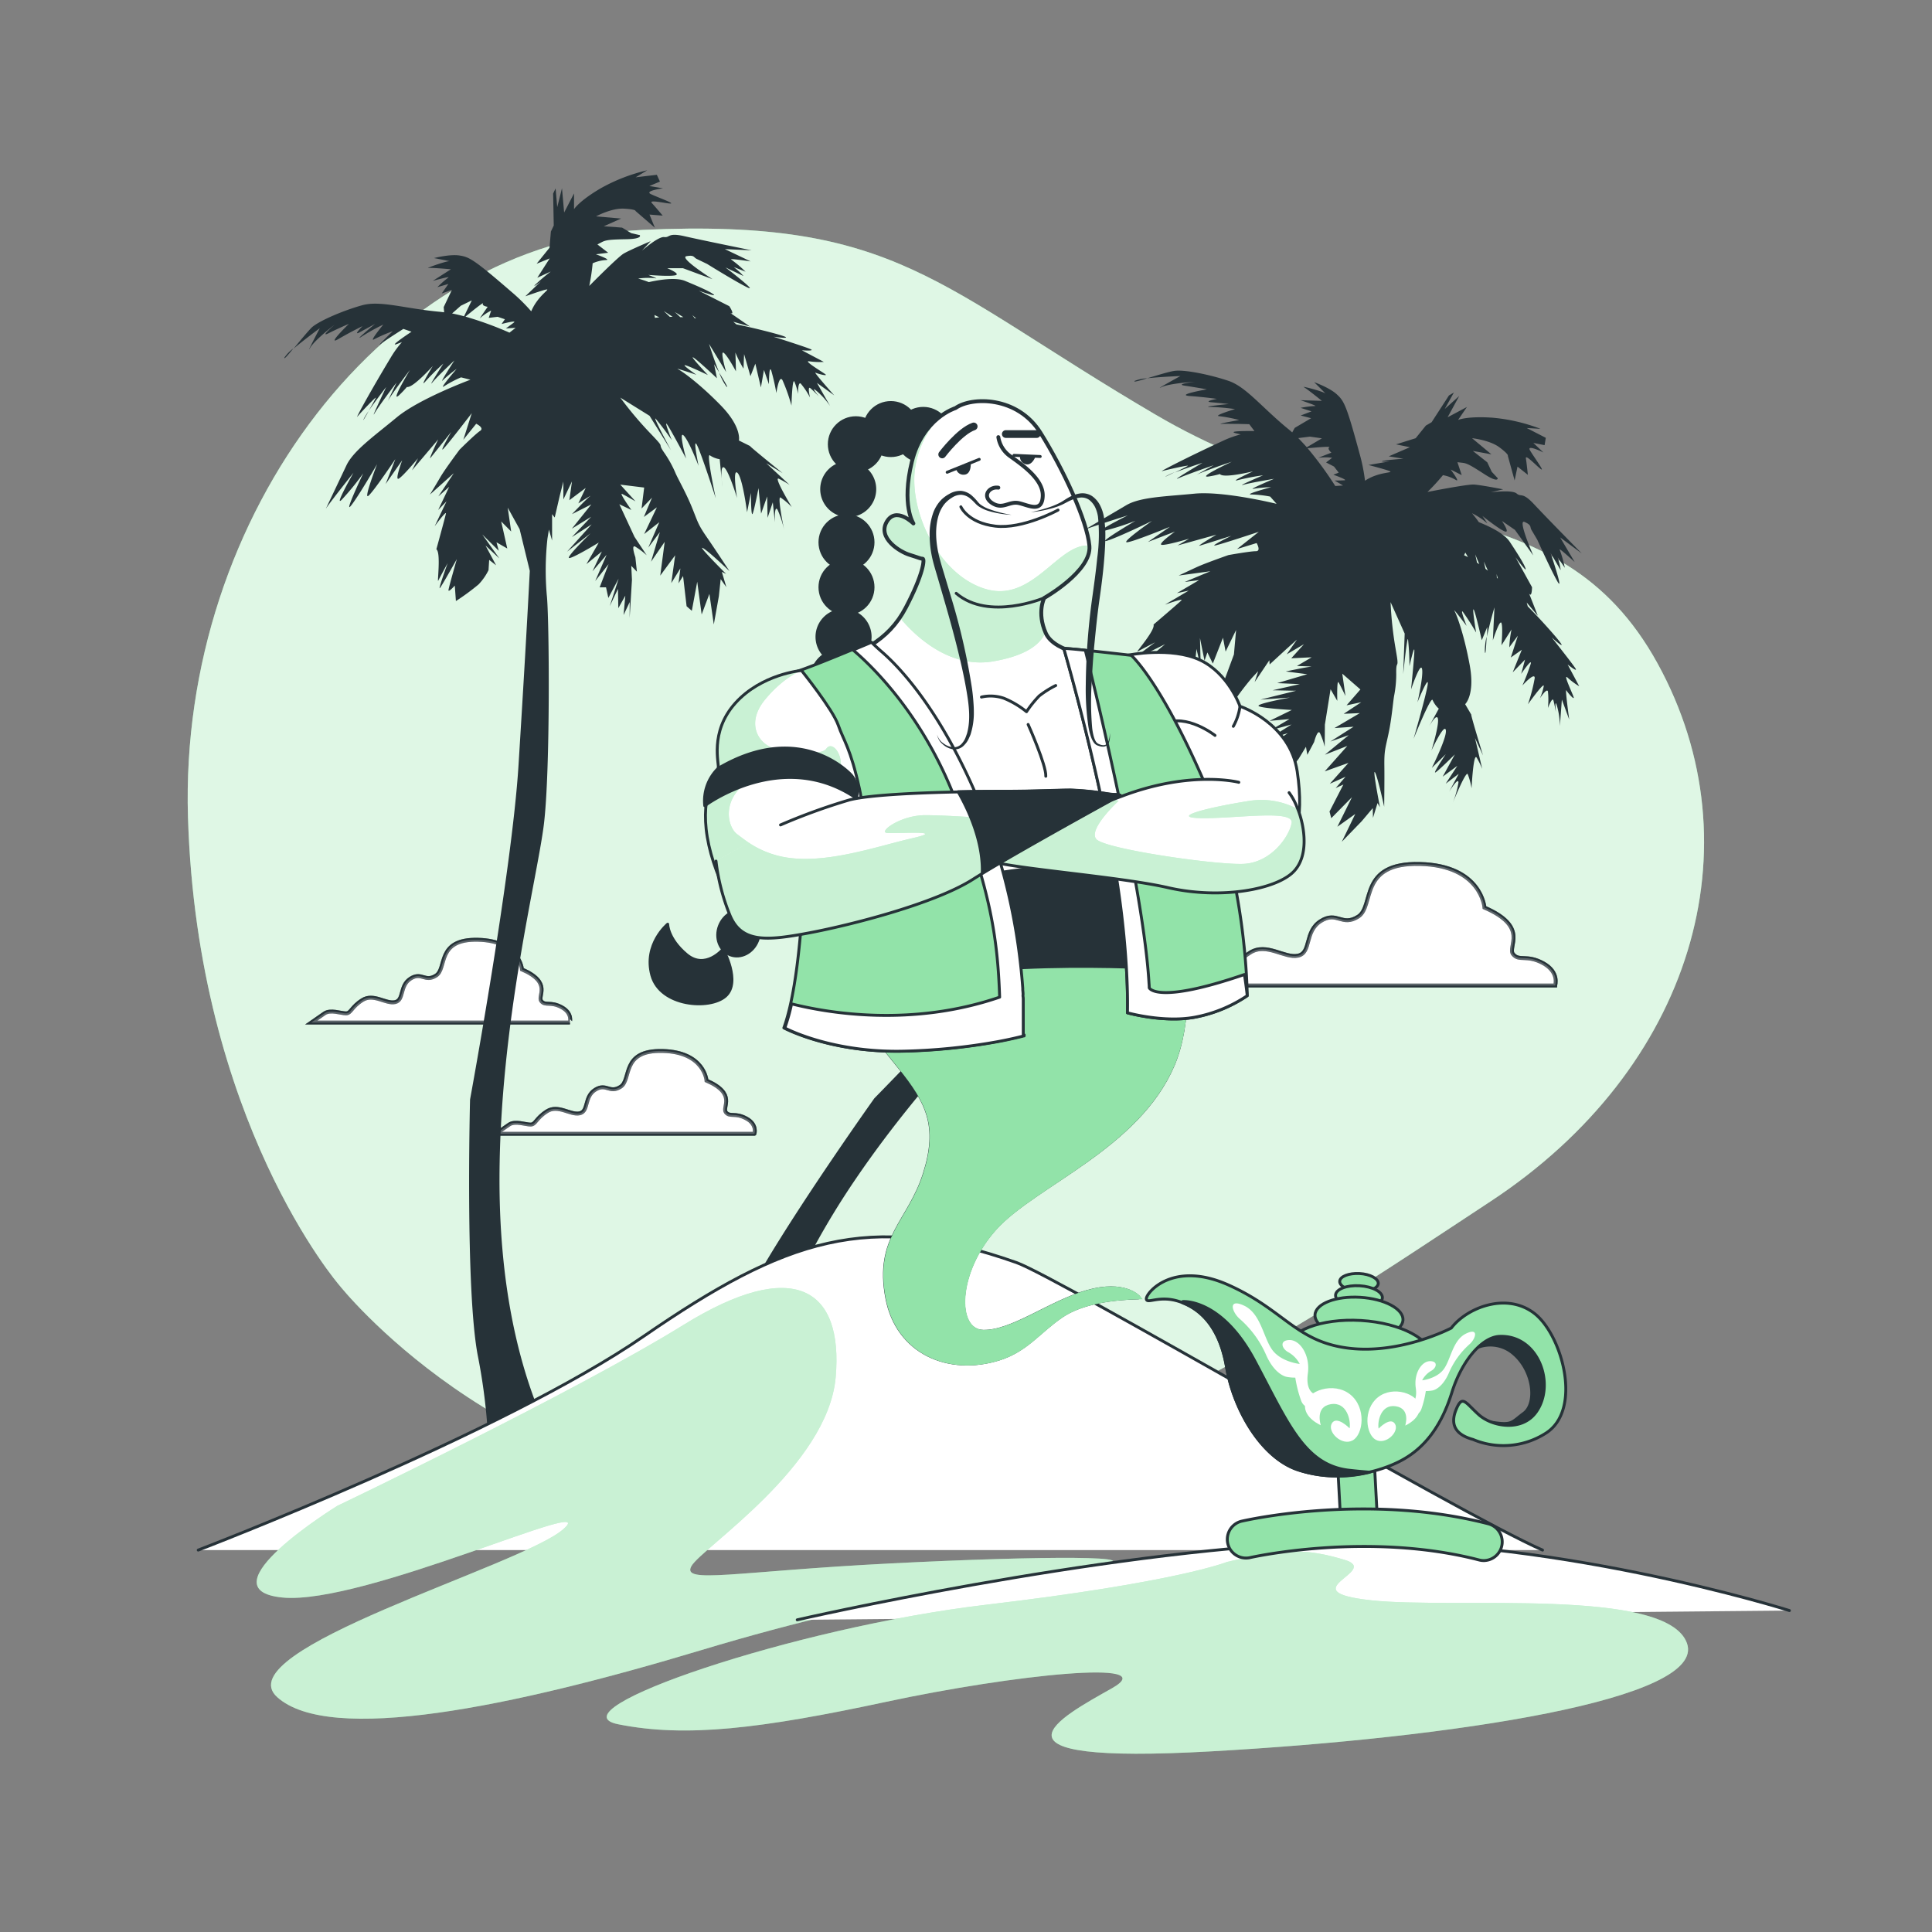<svg xmlns="http://www.w3.org/2000/svg" xmlns:xlink="http://www.w3.org/1999/xlink" viewBox="0 0 500 500"><rect x="0" y="0" width="500" height="500" fill="#808080" stroke="none"/><defs><clippath id="clip-path"><path d="M247.28,105.61s-8.51,2.57-11.28,13.86.39,16,.39,16-4.55-4.55-6.93-.39,3.37,7.72,5.94,8.51,2.77,1,3.37,1,.2,4-4.36,12.68-11.88,12.08-23,15.44-14.06,14.66-14.06,23-.4,22.78,7.72,39.61,20.4,31.68,27.73,40.79,10.49,15.25,6.53,27.73-12.67,16.43-9.7,32.08c2.68,14.11,15.87,19.75,28.91,15.66,7.08-2.23,10.37-7.12,16.07-11,5.31-3.66,13.65-4.68,20-4.82,0,0-3.56-4.16-13.27-1.39s-19.4,10.5-26.93,10.3-7.13-15.64,3.17-26.93,36.83-20.79,45.94-42.18-2.37-62-8.71-77.43S284.51,170,284.51,170s-11.48-.79-13.86-6.14-.4-9.11-.4-9.11,12.28-6.93,11.69-13.47-6.73-19.8-12.68-29.3S251.44,102.64,247.28,105.61Z" style="fill:#fff;stroke:#263238;stroke-linecap:round;stroke-linejoin:round"></path></clippath><clippath id="clip-path-2"><path d="M320.6,202.46s-12.18-3.18-29.94,3.47c-7.75,2.9-21.43,7.88-27,10.08s-9.61,3.94-8.66,6.15,33.56,4.41,47.27,7.56,28.2.47,32.62-4.25,2.2-13.4.78-16.55a15.63,15.63,0,0,0-2.05-3.78" style="fill:#fff;stroke:#263238;stroke-linecap:round;stroke-linejoin:round;stroke-width:0.75px"></path></clippath><clippath id="clip-path-3"><path d="M207.43,173.52s-10.37.9-17.14,8.46-4.1,15.76-4.41,16.86-4.73,6.46-2.84,17.8,9.45,24.43,13.71,24.58,14.81-7.4,19.69-12.29,8.36-14,6-24.73-4.09-12.45-5.51-16.55S207.43,173.52,207.43,173.52Z" style="fill:#fff;stroke:#263238;stroke-linecap:round;stroke-linejoin:round;stroke-width:0.75px"></path></clippath><clippath id="clip-path-4"><path d="M202,213.49a157.54,157.54,0,0,1,17.8-6.46c7.25-1.89,30.57-2.2,39.55-2.2s14.34-.32,17.81-.32a80.52,80.52,0,0,1,9.77,1,17,17,0,0,0,2.05.15l.94.16s-28.2,15.44-38.13,21.75-31.51,11.81-42.39,13.86-17.51,2.67-20.5-4.58a53.34,53.34,0,0,1-3.6-14" style="fill:#fff;stroke:#263238;stroke-linecap:round;stroke-linejoin:round;stroke-width:0.75px"></path></clippath></defs><g id="background-simple"><path d="M87.82,332.62s41.35,52.36,112,54.49,133.85-41.91,186-76.24S455,219.11,429,171.74s-73.27-31.16-130-64.46S232.22,56.49,166.46,59.49s-120.21,73.25-117.81,152S87.82,332.62,87.82,332.62Z" style="fill:#92E3A9"></path><path d="M87.82,332.62s41.35,52.36,112,54.49,133.85-41.91,186-76.24S455,219.11,429,171.74s-73.27-31.16-130-64.46S232.22,56.49,166.46,59.49s-120.21,73.25-117.81,152S87.82,332.62,87.82,332.62Z" style="fill:#fff;opacity:0.7"></path></g><g id="Clouds"><path d="M399.36,249.27c-4.28-2.33-6.23-.39-7.78-2.33s4.28-7-7.4-12.06c0,0-.77-10.9-16.72-11.29s-11.67,10.9-15.95,13.62-5.45-1.56-9.73,1.17-2.33,8.17-5.84,8.94-8.17-3.5-12.44-.77-4.28,5-6.23,5-5.83-1.55-8.17,0-5.06,3.5-5.06,3.5h98.43S403.64,251.6,399.36,249.27Z" style="fill:#fff;stroke:#263238;stroke-miterlimit:10"></path><path d="M399.36,249.27c-4.28-2.33-6.23-.39-7.78-2.33s4.28-7-7.4-12.06c0,0-.77-10.9-16.72-11.29s-11.67,10.9-15.95,13.62-5.45-1.56-9.73,1.17-2.33,8.17-5.84,8.94-8.17-3.5-12.44-.77-4.28,5-6.23,5-5.83-1.55-8.17,0-5.06,3.5-5.06,3.5h98.43S403.64,251.6,399.36,249.27Z" style="fill:#fff;stroke:#263238;stroke-miterlimit:10;opacity:0.5"></path><path d="M145.37,260.67c-2.91-1.59-4.23-.26-5.29-1.59s2.91-4.76-5-8.2c0,0-.53-7.41-11.38-7.67s-7.94,7.41-10.85,9.26-3.7-1.06-6.61.79-1.59,5.56-4,6.09-5.56-2.38-8.47-.53-2.91,3.44-4.23,3.44-4-1.06-5.56,0-3.44,2.38-3.44,2.38h66.94S148.28,262.26,145.37,260.67Z" style="fill:#fff;stroke:#263238;stroke-miterlimit:10"></path><path d="M145.37,260.67c-2.91-1.59-4.23-.26-5.29-1.59s2.91-4.76-5-8.2c0,0-.53-7.41-11.38-7.67s-7.94,7.41-10.85,9.26-3.7-1.06-6.61.79-1.59,5.56-4,6.09-5.56-2.38-8.47-.53-2.91,3.44-4.23,3.44-4-1.06-5.56,0-3.44,2.38-3.44,2.38h66.94S148.28,262.26,145.37,260.67Z" style="fill:#fff;stroke:#263238;stroke-miterlimit:10;opacity:0.5"></path><path d="M193.14,289.45c-2.91-1.59-4.23-.27-5.29-1.59s2.91-4.76-5-8.2c0,0-.53-7.41-11.38-7.67s-7.94,7.4-10.85,9.26-3.7-1.06-6.61.79-1.59,5.56-4,6.09-5.56-2.39-8.47-.53-2.91,3.44-4.23,3.44-4-1.06-5.56,0-3.44,2.38-3.44,2.38h66.94S196.05,291,193.14,289.45Z" style="fill:#fff;stroke:#263238;stroke-miterlimit:10"></path><path d="M193.14,289.45c-2.91-1.59-4.23-.27-5.29-1.59s2.91-4.76-5-8.2c0,0-.53-7.41-11.38-7.67s-7.94,7.4-10.85,9.26-3.7-1.06-6.61.79-1.59,5.56-4,6.09-5.56-2.39-8.47-.53-2.91,3.44-4.23,3.44-4-1.06-5.56,0-3.44,2.38-3.44,2.38h66.94S196.05,291,193.14,289.45Z" style="fill:#fff;stroke:#263238;stroke-miterlimit:10;opacity:0.5"></path></g><g id="Palms"><path d="M384.28,168.58c.17,1.53.35-1.45.46-3.82A14.73,14.73,0,0,0,384.28,168.58Z" style="fill:#263238"></path><path d="M369.91,187.83c-.54.92-1,1.77-1,1.77Z" style="fill:#263238"></path><path d="M405.7,175.38a17.9,17.9,0,0,0,3,2.22l-3-5.63s2.68,2.13,2.06,1.07-6.18-8.07-6.18-8.07,6.7,6.05-1.54-3.1c-1.66-1.83-3.2-3.47-4.66-4.94l-.27-1,2.88,3.44-2.27-5.8c.75,1.27.77-1.6.77-1.6l-4.28-7.76s2.92,4,2.63,3-1.53-3.09-4.12-7c-1.39-2.1-5-3.88-8-5.08-.67-1-1.76-2.3-1.76-2.3a18.81,18.81,0,0,1,3.69,2.39c.84.94-1-1.69-1-1.69s4.31,3.45,5.79,4-.74-2.7-.74-2.7l3.36,2.3,4.75,6.62s-4.18-9.53-2.25-8.67,1.3,1.24,1.8,2.09l1.5,2.54s3.65,8.13,5.27,10.89-1.84-7.48-1.84-7.48l2.62,4.45a17.16,17.16,0,0,0-.77-3.26c-.38-.63,1.83,2.63,1.83,2.63a30.39,30.39,0,0,0-1.31-4.65c-.5-.85,3.86,3.16,3.86,3.16l-3.75-6.36,5.58,4.13s-9.25-9.4-12.34-12.72-3.32-1.75-4.5-2.78-6.75-.3-6.75-.3l3.26-.78s-5.81-1.14-7.59-1.24-12,1.92-12,1.92a51.82,51.82,0,0,0,4-4.35,10,10,0,0,1,3.29,1.21c1.38.89-1.29-2.67-1.29-2.67l2.86,1.45-1.11-3.34,1.22.14c1.22.13,2,.52,5.71,2.92s3.5,1.08,3.5,1.08l-1.55-1.66-1.16-2.46-1-.79-2.73-2.15,4.8.88-5-4.17s4.56.46,7.11,2.38,2.14,2.17,2.14,2.17l1.76,6.38.75-3.58,2.68,2.13s-.31-3-.51-4.26,3,2.22,3.94,2.82-1.87-3.18-2.87-4.88,3.46.53,3.46.53l-2.6-2.47,2.91.58.31-1.9-2.53-1.3-2.39-1.23,3.54.2a45.5,45.5,0,0,0-12.55-2.89c-6.54-.43-8.78.6-8.78.6l2.3-3.36-5,2.66,3-5.5-3.74,3.35,2.36-4.25-1.27.75-4.49,6.93-1.49.87-2.64,3.27L361.29,115l3.59.74-5.47,2.36,3.79.62s-4.39.31-5.36.59,1.77.1,1.77.1l-5.45.93s4.72,1.22,5.52,1.61-1.31.2-4.11,1.27a12.1,12.1,0,0,0-2.31,1.19,45.85,45.85,0,0,0-1.4-7c-3.4-12.56-4-13.62-5.91-15.37s-5.84-3.13-5.84-3.13,3.44,3.4,2.85,2.89-6.31-2-5.52-1.6,4.66,3.54,4.66,3.54l-5.53-.17s4.63,1.55,3.75,1.5a27.84,27.84,0,0,0-3.72.48l2.82.91-2.8,1.07,2.7.7-4.24,2.5-.66,1.18c-.25-.22-.49-.45-.74-.65-7.13-5.79-11.13-11.14-15.76-12.7s-11.46-3-14.08-2.56c-1.41.21-4.51,1.18-6.94,1.9,3.52-.39,8.58-.58,8.58-.58s-7.12,3.91-4.88,2.87,8.62-1.37,8.62-1.37-5.36.59-2.58,1,5.69.94,5.69.94-8.28,1.45-4.4,1.73,7,.74,7,.74-3.6.68-1.49.87,4.56.46,4.56.46-7.57.74-4.7.76a53.52,53.52,0,0,1,6.33.56s-5.84,1.73-4.07,1.83a35.37,35.37,0,0,1,5.14,1s-6.21,1.08-4.56,1c.87-.06,2.83,0,4.48,0l2.69.07,1.34,1.78s-7.51-.14-4.82.56l1.26.3a25.68,25.68,0,0,0-4.65,1.69c-9,4.15-16.65,8.1-15.68,7.81s7.27-1.71,6.64-1.34c-.3.18-1.93,1-3.39,1.73,2.87-1.13,7.19-2.54,7.19-2.54s-8.48,5-6.23,4,9.14-3.38,9.14-3.38L309.44,123c1.49-.88,9.36-3.51,9.36-3.51s-9.19,4.27-6,3.83a24.62,24.62,0,0,0,2.93-.64.45.45,0,0,0,.24.2c1.59.77,8.32-.9,8.32-.9s-6.53,3-3.82,2.25a57.79,57.79,0,0,1,6.42-1.22s-7.07,3-5.12,2.45,7.94-1.54,7.94-1.54-6.86,2.9-5.33,2.58a35.68,35.68,0,0,1,4.6-.43s-7.15,1.92-5.16,1.9a29.77,29.77,0,0,1,4.89.54l1.67,1.88s-13.69-3.37-21.25-2.63-14.06.86-17.67,3l-10.81,6.37c.85-.5,11.22-3.75,11.22-3.75s-9.29,4.61-6.45,4.08a68.12,68.12,0,0,0,8.42-2.67s-10.39,6.12-7.26,5.13,11.56-5.1,11.56-5.1-8.11,5.64-6.46,5.52,11.09-4,11.09-4l-5.69,3.92,7-2.68s-4.63,3.29-3.41,3.43,7.07-1.59,7.07-1.59l-3,1.75,10.06-2.79s-5.3,3.12-4.32,2.84,8.2-2.55,8.2-2.55-5.55,2.7-4.24,2.5,11.34-3.54,11.34-3.54l-5.65,4.47.85-.26,4.23-1.3s1.25,2.12-.19,2.11-7.09,1-7.09,1-5.93,2.07-8.17,3.1-4.71,2.2-4.71,2.2l8.2-1.11-6.65,2.77,3.72-.48-5.73,3.37,3.05-.65-6.15,3.63s4.95-1.78,4.23-1.07-7.19,6.23-7.19,6.23c.54,1.4-4.78,7.39-4.15,7s4.58-2.41,4.58-2.41-6.2,4.5-5.23,4.21,7.8-3.73,7.8-3.73-5.74,4.81-6.25,5.39,2,0,2,0l-2,3.44a57.94,57.94,0,0,0,7.26-.28,14.66,14.66,0,0,0,4.19-1.61l1.62-2.09.7,2.15.6-5.77,1.1,4.78-.2-7.6,1.18,5.87.74-2.14,1.41,2.88,2.63-6.69.68,3.59,2.71-5.59-.56,6.33-3.84,10.39c-7.81,10.37-18.33,24.14-30.44,39.88-17,22.07-58.78,64.6-58.78,64.6s-17.81,25-28.65,43.32a83.61,83.61,0,0,1,13-4.72,204.24,204.24,0,0,1,10.84-17.75c22.34-32.86,51.25-58.45,60.45-69s31.3-43.85,33.83-48.77A75,75,0,0,1,324,175.43l1.61-1.72-.91,2.82,3.81-5.66.07,1.09,3.26-3,1-.92,2.81-2.51L333,169.34l4.46-2.62-3.28,3.64,5.28-.25-3.82,2.25s4.64.12,3.54.2-6.42,1.21-6.42,1.21l5.56.72-7.78,2.3,5.86.26-7.06,1.59,6.08.13-9.22,2.29,7.68-.53s-9,1.62-8.12,2.21,8.56,1,8.56,1l-5.76,2.82,5.15-.46-4.88,2.87,5.42-1.47L328,191.41l5.29-1.68-5.26,3.67,1.38.9-1,2.6,5-2.66-5.86,4.6,4.24-2.5-2.69,4.16,3.3-1.66-3.15,3.85,3.18-1.87-2.31,3.36,4.8-6.27,1.17-1.53,1.89-3.11.36,2.07,1.76-3.32s.87-3.37,1.49-2.31a18.18,18.18,0,0,1,1.24,3.56l.05-5.74,1.47-9.15,1.74,3s-.16-5.61.34-4.77,1.78,3.52,1.78,3.52l-.83-5.79,4.69,4.09-3.58,4.11,3.8-.81-4.54,3,4.18-.18-6.57,3.87,4.94-.34-6,3.83,4.74-1.65-6.16,5.06,5.8-2.27-5.84,6.58,6.14-2.19-4.82,5.4,4.07-1.82-2.56,2.93,2-.91-1.59,3.08-2,3.9.45,1.73,5.36-5.44-3.78,7.65,4.63-3.3-3.48,7.19,3.93-4.06,1.22-1.26,2.86-3.39.06,2.53,1.17-3.83.63,1.06s-2-10.23-1.28-9,2.37,8.89,2.37,8.89.1-6.63.05-10.6.25-4.43,1.08-8.34,1.12-7.8,1.43-9.7a28.91,28.91,0,0,0,.56-6.33c0-2.27.38-1.5.33-2.55,0-.53-.17-1.52-.53-3.61a93.4,93.4,0,0,1-1.26-11.83l3.65,8.14-.38,10.5s1-10,1.25-9a66.77,66.77,0,0,1,.37,6.93s1.18-5.27,1.26-4.17-.85,10.2-.85,10.2,2.38-7.11,2.83-5.37-1.17,8.68-1.17,8.68,2.93-7.15,2.66-4.7-3.66,14.15-3.66,14.15,4.52-11.24,4.93-10a6.4,6.4,0,0,0,1.59,2.21l-2.47,4.53c.81-1.38,1.87-2.92,2.2-2.09.53,1.4-1.63,8.39-1.63,8.39s3.26-7.07,3.71-5.33-3.62,9.84-3.62,9.84l3.61-3.55s-3.5,5.2-2.65,4.7,5-4.64,5-4.64L373.37,201l3.78-2.8-3,4.62,3.36-2.55-2.45,4.58s2.48-4,2.38-2.26a25.62,25.62,0,0,1-1.6,5.52s3.49-8.62,4-7.78a18.46,18.46,0,0,1,1,3.68s.46-9.4,1.33-7.92A21.26,21.26,0,0,1,383.6,199l-1.87-8,2.07,4.49s-3.41-11.13-3-10.49l-1.62-2.76s2.6-2.38,1.18-10.12-3.31-12.9-3.93-14,3.13,3.87,3.13,3.87-1.74-4.4-1-3.68a62.22,62.22,0,0,1,3.46,5.39s-1.12-6.76-.62-5.92,2.08,7.91,2.08,7.91l1.42-3.4s0,1.15-.09,2.5c.71-3.42,1.95-7.6,1.95-7.6l-.41,8.53s1.82-5.64,2.23-4.46,0,5.74,0,5.74,1.92-3,2.6-4.1a29.81,29.81,0,0,0-.58,4.62l2.22-3-1.82,5.64,2.84-2L391.49,174l3.19-3.3-1,3.7s2.91-4.28,2.47-2.6A54.17,54.17,0,0,1,394,177.4s3.28-3.65,3.18-1.88a44.55,44.55,0,0,1-1.75,6.74s4.23-5.91,4.09-4.69a14.11,14.11,0,0,1-1,3.16s1.79-2.77,2.08-1.8a20.09,20.09,0,0,1,0,4.3s1.13-2.94,1.41-2,.65,3.05.65,3.05-.39-4.06.35-1.35a19.36,19.36,0,0,1,.68,5l.52-6.88,1.9,5.17s-1.12-8.2-.74-7.56,2.17,2.71,1.88,1.74S404.4,174.15,405.7,175.38Zm-69.71-62,3-.38,3.12.44-3.91,2.31C337.47,114.93,336.73,114.14,336,113.39Zm11.93,10.92c-1.09.07-2.53.06-2.53.06l2.18,1.28-2,.14A92.84,92.84,0,0,0,338.4,116l2.2-.19c1.83-.15,3.77-.27,3.43-.06-.64.37.53,1.4.53,1.4s-4.19,1.61-3.21,1.32a12.94,12.94,0,0,1,3.41,0l-1.57,1.21,1.3.67.76.4,1.21,1.57-1.39.54S349,124.23,347.92,124.31Zm31,19.38.3-.68.7,1.19C379.58,144,379.24,143.86,378.91,143.69Zm3.7,2.17-.37-.24c-.24-1.14-.46-2.13-.46-2.13s.48,1.18,1.06,2.54Zm1.82,1.35c-.21-1-.43-1.88-.43-1.88l1.06,2.37Zm2.94,2.32c0-.57-.06-1-.06-1s.13.49.32,1.24Z" style="fill:#263238"></path><path d="M304,122.2a18.44,18.44,0,0,0-2.16,1C301,123.7,302.38,123,304,122.2Z" style="fill:#263238"></path><path d="M296.9,97.91a9.44,9.44,0,0,0-3.25.67C293.22,99,294.81,98.53,296.9,97.91Z" style="fill:#263238"></path><path d="M73.6,92.56c-.14.57.94-.69,2.32-2.38A9.54,9.54,0,0,0,73.6,92.56Z" style="fill:#263238"></path><path d="M95.41,106.37a17.57,17.57,0,0,0-1.25,2C93.71,109.33,94.51,108,95.41,106.37Z" style="fill:#263238"></path><path d="M186.13,96.44a14.81,14.81,0,0,0,1.75,3.43C188.89,101.05,187.37,98.47,186.13,96.44Z" style="fill:#263238"></path><path d="M106.63,121.72l6.78-8s-2.65,5.56-2,4.78,5.37-6.72,5.37-6.72-3.09,5.35-2.11,4.45,7.42-9.3,7.42-9.3l-2.18,6.88.55-.69,2.78-3.45s2.22,1.06,1,1.85-5.3,4.85-5.3,4.85-3.75,5-5,7.15-2.67,4.47-2.67,4.47l6.17-5.52-4,6,2.81-2.48-2.85,6,2.16-2.25-3.07,6.46s3.11-4.25,2.91-3.26-2.47,9.21-2.47,9.21c1.23.86.17,8.82.48,8.15s2.45-4.57,2.45-4.57-2.62,7.22-2,6.44,4.37-7.48,4.37-7.48-2.07,7.21-2.16,8,1.63-1.14,1.63-1.14l.29,4a59.13,59.13,0,0,0,5.87-4.31,14.82,14.82,0,0,0,2.57-3.68l.17-2.66,1.79,1.4-2.74-5.13,3.58,3.35-4.41-6.2,4.26,4.22-.59-2.19,2.79,1.6-1.57-7,2.58,2.6-.89-6.17,3.08,5.57,2.63,10.79c-.66,13-1.67,30.33-2.91,50.2-1.72,27.85-12.55,86.62-12.55,86.62s-1.27,49.11,2,66.26a150.69,150.69,0,0,1,2.45,18c3.74-1.87,7.88-4,12.35-6.26-4.08-10.9-9.27-29.59-9.18-57.94.13-39.83,9.76-77.3,11.48-91.23s1.4-54,.75-59.47a74.92,74.92,0,0,1,.18-14.53l.38-2.34.82,2.85,0-6.84.68.87,1-4.32.31-1.33.93-3.66,0,4.64,2.23-4.68-.68,4.87,4.23-3.17-1.91,4s3.92-2.51,3-1.83-4.64,4.61-4.64,4.61l5-2.52L148,136.82l5-3.08L148,139l5.11-3.29-6.36,7.07,6.07-4.75s-6.59,6.41-5.49,6.39,7.63-4,7.63-4l-3.2,5.58,4-3.27-2.43,5.12,3.66-4.27-2.95,6.79L157.5,146l-2.31,6,1.65,0,.6,2.75,2.66-5-2.29,7.11,2.12-4.46.09,5,1.81-3.24-.45,5,1.58-3.34,0,4.08.47-7.9.12-1.93-.18-3.64,1.46,1.52-.4-3.74s-1.17-3.29-.06-2.76a18.62,18.62,0,0,1,3,2.26l-3.17-4.79-3.91-8.42,3.11,1.48s-3.27-4.57-2.39-4.15,3.45,1.92,3.45,1.92l-3.93-4.33,6.18.76-.67,5.42,2.7-2.81-2.11,5,3.37-2.49-3.29,6.91,3.91-3.06-2.85,6.57,3-4-2.28,7.65,3.53-5.14-1.15,8.74,3.86-5.26-1,7.19,2.35-3.8-.48,3.87,1.18-1.9.4,3.45.51,4.37,1.35,1.19,1.4-7.53,1.15,8.47,2-5.33,1.14,7.92,1-5.57.31-1.74.47-4.42,1.47,2.07L186.81,148l1.11.53s-7.4-7.36-6.07-6.72,6.94,6,6.94,6-3.63-5.55-5.89-8.82-2.27-3.82-3.77-7.54-3.44-7.1-4.24-8.85a29.26,29.26,0,0,0-3.08-5.57c-1.28-1.88-.52-1.47-1.15-2.31-.32-.42-1-1.17-2.47-2.7a93.28,93.28,0,0,1-7.66-9.12l7.58,4.71,5.56,8.94s-4.79-8.84-4-8.2a66.32,66.32,0,0,1,4.18,5.55s-2-5-1.29-4.17,5,8.95,5,8.95-2-7.24-.66-6,3.89,7.87,3.89,7.87-1.57-7.58-.43-5.4,4.88,13.81,4.88,13.81-2.53-11.87-1.53-11.12a6.18,6.18,0,0,0,2.55,1l.49,5.15c-.1-1.6-.08-3.48.65-3,1.23.86,3.34,7.88,3.34,7.88s-1.24-7.7.1-6.51,2.5,10.21,2.5,10.21l1-5s0,6.29.43,5.4,1.53-6.65,1.53-6.65l.67,6.61,1.57-4.45.11,5.52,1.35-4,.54,5.17s-.2-4.74.71-3.21a26.16,26.16,0,0,1,1.75,5.48s-1.93-9.11-1-8.69a18.31,18.31,0,0,1,2.91,2.48s-4.89-8.07-3.33-7.33a22.63,22.63,0,0,1,2.78,1.61l-6.05-5.63,4.23,2.57s-9.06-7.33-8.39-7L191.23,114s.82-3.43-4.68-9.07-10-8.85-11.08-9.38S180.23,97,180.23,97s-3.9-2.68-2.9-2.48,5.88,2.54,5.88,2.54-4.72-5-3.83-4.57,6.16,5.4,6.16,5.4l-.73-3.62,1.32,2.13C184.8,93.2,183.5,89,183.5,89l4.43,7.3s-1.65-5.7-.65-5,3.18,4.8,3.18,4.8-.07-3.55-.15-4.87a31,31,0,0,0,2.11,4.17l.15-3.76,1.65,5.71,1.26-3.23,1.44,6.15.79-4.53L199,99.44s0-5.18.6-3.54a55.8,55.8,0,0,1,1.32,5.82s.67-4.86,1.58-3.34a45.22,45.22,0,0,1,2.33,6.58s.19-7.29.76-6.19a14.33,14.33,0,0,1,.94,3.18s-.06-3.31.72-2.66a19.77,19.77,0,0,1,2.38,3.59s-.72-3.07.07-2.43,2.24,2.17,2.24,2.17-2.59-3.15-.46-1.32a19.66,19.66,0,0,1,3.37,3.8l-3.42-6,4.47,3.22s-5.51-6.18-4.85-5.87,3.32,1,2.54.4-5.9-3.64-4.13-3.34a18.67,18.67,0,0,0,3.74.15l-5.67-3s3.42.26,2.31-.27-9.64-3.24-9.64-3.24,8.94,1.27-3-1.7c-2.4-.6-4.6-1.09-6.63-1.5l-.79-.68,4.32,1.24L189,81c1.33.64-.26-1.76-.26-1.76l-7.89-4s4.66,1.67,3.87,1-3-1.71-7.33-3.5c-2.32-1-6.29-.43-9.48.27-1.11-.45-2.75-.92-2.75-.92a19.11,19.11,0,0,1,4.4-.09c1.22.31-1.77-.85-1.77-.85s5.51.45,7,.09-2.12-1.83-2.12-1.83l4.07,0,7.65,2.83s-8.8-5.57-6.72-5.94,1.77.3,2.66.72L183,68.31s7.58,4.71,10.46,6.09-5.71-5.19-5.71-5.19l4.67,2.23a16.84,16.84,0,0,0-2.47-2.27c-.66-.32,3,1.15,3,1.15a31.69,31.69,0,0,0-3.69-3.13c-.89-.42,5,.46,5,.46l-6.67-3.18,6.94.31s-12.92-2.62-17.35-3.64-3.73.4-5.28.21-5.76,3.53-5.76,3.53l2.26-2.47s-5.46,2.31-7,3.22S152.5,74,152.5,74a53.08,53.08,0,0,0,.88-5.86,9.91,9.91,0,0,1,3.4-.84c1.65,0-2.56-1.49-2.56-1.49l3.18-.4-2.79-2.15,1.09-.57c1.09-.57,2-.7,6.37-.78s3.5-1.06,3.5-1.06l-2.21-.51L161,58.91l-1.27-.1-3.47-.25,4.48-2L154.25,56s4-2.18,7.23-2,3,.61,3,.61l5,4.32-1.39-3.4,3.42.27s-1.92-2.28-2.82-3.26,3.75.15,4.85.13-3.33-1.59-5.11-2.44,3.16-1.49,3.16-1.49l-3.53-.6,2.73-1.15-.8-1.75-2.83.33-2.66.32,3-1.82a45.5,45.5,0,0,0-12,4.64c-5.66,3.31-6.94,5.43-6.94,5.43l0-4.08L146,55l-.56-6.28-1.23,4.88-.42-4.84-.64,1.33.16,8.27-.74,1.56-.36,4.2-3.34,4.14,3.39-1.38-3.21,5,3.49-1.61a51.11,51.11,0,0,0-4.11,3.5c-.65.78,1.52-.91,1.52-.91l-4,3.82s4.59-1.63,5.47-1.76-1,.91-2.69,3.37a12.51,12.51,0,0,0-1.25,2.28,46.29,46.29,0,0,0-5.07-5c-9.85-8.53-11-9.06-13.5-9.45s-6.59.67-6.59.67,4.75.91,4,.81-6.35,1.89-5.47,1.76,5.84.33,5.84.33l-4.68,3s4.71-1.31,4-.85a28,28,0,0,0-2.82,2.48l2.85-.83-1.72,2.46,2.63-.93-2.12,4.45.11,1.35-1-.12c-9.15-.82-15.46-3-20.17-1.71s-11.15,4-13.1,5.77c-1,1-3.08,3.51-4.69,5.47,2.7-2.29,6.78-5.29,6.78-5.29S79,92.13,80.27,90s6.38-6,6.38-6-4.12,3.5-1.61,2.24,5.24-2.42,5.24-2.42-6,5.85-2.68,3.91,6.21-3.32,6.21-3.32S91.22,87,93.07,86s4-2.17,4-2.17-5.85,4.86-3.46,3.27A52.29,52.29,0,0,1,99.2,84s-3.88,4.71-2.35,3.8a37.1,37.1,0,0,1,4.8-2.08s-4.54,4.39-3.24,3.37c.69-.54,2.33-1.62,3.71-2.52l2.27-1.45,2.11.73S100.19,90,102.81,89l1.21-.46a25.83,25.83,0,0,0-2.9,4c-5.12,8.48-9.27,16.06-8.63,15.28s5.07-5.51,4.76-4.84c-.15.32-1,1.92-1.84,3.34,1.75-2.55,4.53-6.15,4.53-6.15s-4.23,8.91-3,6.79,5.68-7.94,5.68-7.94l-2.32,4.9c.74-1.56,5.79-8.17,5.79-8.17s-5.23,8.71-2.85,6.57a25.58,25.58,0,0,0,2.07-2.18.47.47,0,0,0,.31,0c1.75-.26,6.39-5.42,6.39-5.42s-3.74,6.14-1.91,4a60,60,0,0,1,4.65-4.62s-4.17,6.48-2.88,4.91,5.73-5.73,5.73-5.73-4.07,6.25-3,5.13a37.27,37.27,0,0,1,3.58-2.94s-4.85,5.61-3.22,4.48a29.32,29.32,0,0,1,4.36-2.29l2.43.61s-13.22,4.89-19.07,9.74-11.18,8.6-13,12.38c-1.63,3.45-5.1,10.74-5.4,11.36.43-.89,7.2-9.4,7.2-9.4s-5.11,9-3.06,7A68.79,68.79,0,0,0,94,122.51s-5.18,10.91-3.14,8.33,6.73-10.71,6.73-10.71-3.57,9.22-2.27,8.2,7-9.51,7-9.51l-2.52,6.45,4.29-6.15s-2,5.33-.91,4.76,5-5.28,5-5.28Zm73.5-39.36-.34,0-.62-.81Zm-3.28-.28-.8,0c-.73-.71-1.41-1.33-1.41-1.33S175.64,81.34,176.85,82.08ZM174.08,82h-.3c-.14,0-.29,0-.43,0l-1.57-1.51S172.83,81.15,174.08,82Zm-3.46.12-1.12.14-.13-.74ZM117,81.12l2.27-2,2.83-1.38-2,4.11C119.07,81.57,118,81.32,117,81.12Zm3.46.82,1.72-1.4c1.43-1.15,3-2.34,2.8-2-.32.66,1.23.86,1.23.86s-2.57,3.69-1.93,2.9a13.47,13.47,0,0,1,2.83-1.93l-.63,1.89,1.45-.17.86-.1,1.88.63-.86,1.23s4.06-1.07,3.19-.39S130.92,85,130.92,85l2.52-.16-1.59,1.25A89.91,89.91,0,0,0,120.44,81.94Z" style="fill:#263238"></path><path d="M186.75,123.92c.07,1.07.2,2,.2,2Z" style="fill:#263238"></path></g><g id="Dune"><path d="M51.3,401.16s78.63-30.1,115.29-55.34,58.26-32.55,96.44-19.08c10.83,3.82,114.59,65,136.18,74.42" style="fill:#fff;stroke:#263238;stroke-linecap:round;stroke-linejoin:round;stroke-width:0.75px"></path><path d="M87.34,389.69s61.07-29.18,89.57-46.82,41.39-9.5,39.36,13.57-34.61,44.1-37.32,48.85,11.53,1.36,51.56-.68,69.22-2,52.93.68S231.19,412.08,181.66,427,85.31,451.43,71.74,439.22s63.1-33.93,74-43.43-51.57,19.68-72.61,17.65S87.34,389.69,87.34,389.69Z" style="fill:#92E3A9"></path><path d="M87.34,389.69s61.07-29.18,89.57-46.82,41.39-9.5,39.36,13.57-34.61,44.1-37.32,48.85,11.53,1.36,51.56-.68,69.22-2,52.93.68S231.19,412.08,181.66,427,85.31,451.43,71.74,439.22s63.1-33.93,74-43.43-51.57,19.68-72.61,17.65S87.34,389.69,87.34,389.69Z" style="fill:#fff;opacity:0.5"></path><path d="M206.32,419.21s76.8-17.6,135.19-20,121.59,17.6,121.59,17.6" style="fill:#fff;stroke:#263238;stroke-linecap:round;stroke-linejoin:round;stroke-width:0.75px"></path><path d="M317.54,404.23s-12.84,5.25-62.43,11.09S142.49,442.74,160,446.24s36.76,1.17,69.44-5.83,71.77-11.09,58.35-3.5S251,456.75,313.46,453.25s128.37-13.42,123.12-28-60.1-8.75-81.69-11.09,2.91-7.58-7-10.5S332.71,400.73,317.54,404.23Z" style="fill:#92E3A9"></path><path d="M317.54,404.23s-12.84,5.25-62.43,11.09S142.49,442.74,160,446.24s36.76,1.17,69.44-5.83,71.77-11.09,58.35-3.5S251,456.75,313.46,453.25s128.37-13.42,123.12-28-60.1-8.75-81.69-11.09,2.91-7.58-7-10.5S332.71,400.73,317.54,404.23Z" style="fill:#fff;opacity:0.5"></path></g><g id="Character"><circle cx="238.93" cy="112.55" r="6.87" style="fill:#263238;stroke:#263238;stroke-linecap:round;stroke-linejoin:round;stroke-width:0.75px"></circle><circle cx="230.55" cy="111.04" r="6.87" style="fill:#263238;stroke:#263238;stroke-linecap:round;stroke-linejoin:round;stroke-width:0.75px"></circle><circle cx="221.49" cy="114.97" r="6.87" style="fill:#263238;stroke:#263238;stroke-linecap:round;stroke-linejoin:round;stroke-width:0.75px"></circle><path d="M226.39,126.6a6.87,6.87,0,1,1-6.87-6.87A6.87,6.87,0,0,1,226.39,126.6Z" style="fill:#263238;stroke:#263238;stroke-linecap:round;stroke-linejoin:round;stroke-width:0.75px"></path><circle cx="219.07" cy="140.34" r="6.87" style="fill:#263238;stroke:#263238;stroke-linecap:round;stroke-linejoin:round;stroke-width:0.75px"></circle><circle cx="219.07" cy="151.97" r="6.87" style="fill:#263238;stroke:#263238;stroke-linecap:round;stroke-linejoin:round;stroke-width:0.75px"></circle><path d="M225.19,164.81a6.88,6.88,0,1,1-6.88-6.88A6.88,6.88,0,0,1,225.19,164.81Z" style="fill:#263238;stroke:#263238;stroke-linecap:round;stroke-linejoin:round;stroke-width:0.75px"></path><circle cx="217" cy="175.32" r="6.87" style="fill:#263238;stroke:#263238;stroke-linecap:round;stroke-linejoin:round;stroke-width:0.75px"></circle><circle cx="215.69" cy="185.83" r="6.87" style="fill:#263238;stroke:#263238;stroke-linecap:round;stroke-linejoin:round;stroke-width:0.75px"></circle><path d="M220.56,197.46a6.88,6.88,0,1,1-6.88-6.87A6.88,6.88,0,0,1,220.56,197.46Z" style="fill:#263238;stroke:#263238;stroke-linecap:round;stroke-linejoin:round;stroke-width:0.75px"></path><circle cx="210.4" cy="207.98" r="6.87" style="fill:#263238;stroke:#263238;stroke-linecap:round;stroke-linejoin:round;stroke-width:0.75px"></circle><circle cx="205.8" cy="217.83" r="6.87" style="fill:#263238;stroke:#263238;stroke-linecap:round;stroke-linejoin:round;stroke-width:0.75px"></circle><circle cx="202.52" cy="227.03" r="6.87" style="fill:#263238;stroke:#263238;stroke-linecap:round;stroke-linejoin:round;stroke-width:0.75px"></circle><circle cx="198.27" cy="235.21" r="6.87" style="fill:#263238;stroke:#263238;stroke-linecap:round;stroke-linejoin:round;stroke-width:0.75px"></circle><path d="M196.07,243.41c-1.17,3.08-4.34,4.73-7.07,3.69s-4-4.38-2.81-7.46,4.34-4.73,7.07-3.69S197.25,240.33,196.07,243.41Z" style="fill:#263238;stroke:#263238;stroke-linecap:round;stroke-linejoin:round;stroke-width:0.75px"></path><path d="M187.14,245.64s-4.57,5.51-9.46,1.41-4.88-7.87-4.88-7.87-6.3,5.2-4.1,13.23,15,9,19.07,5.36S187.14,245.64,187.14,245.64Z" style="fill:#263238;stroke:#263238;stroke-linecap:round;stroke-linejoin:round;stroke-width:0.75px"></path><path d="M292.08,169.53s11-2.2,18.43,1.26,10.4,12,10.4,12,12.92,4.25,14.81,16.86-.47,21.11-6.77,23.63-15,2.21-23.17-11.19-14.49-35.13-15.59-37.65S289.4,170.32,292.08,169.53Z" style="fill:#fff;stroke:#263238;stroke-linecap:round;stroke-linejoin:round;stroke-width:0.75px"></path><path d="M314.45,190.33s-7.4-5.83-13.23-3-3.47,12.13,3.62,17.17,15.6,3.78,16.54,1.42" style="fill:#fff;stroke:#263238;stroke-linecap:round;stroke-linejoin:round;stroke-width:0.75px"></path><path d="M320.91,182.77a14.58,14.58,0,0,1-1.73,5.2" style="fill:none;stroke:#263238;stroke-linecap:round;stroke-linejoin:round;stroke-width:0.75px"></path><path d="M247.28,105.61s-8.51,2.57-11.28,13.86.39,16,.39,16-4.55-4.55-6.93-.39,3.37,7.72,5.94,8.51,2.77,1,3.37,1,.2,4-4.36,12.68-11.88,12.08-23,15.44-14.06,14.66-14.06,23-.4,22.78,7.72,39.61,20.4,31.68,27.73,40.79,10.49,15.25,6.53,27.73-12.67,16.43-9.7,32.08c2.68,14.11,15.87,19.75,28.91,15.66,7.08-2.23,10.37-7.12,16.07-11,5.31-3.66,13.65-4.68,20-4.82,0,0-3.56-4.16-13.27-1.39s-19.4,10.5-26.93,10.3-7.13-15.64,3.17-26.93,36.83-20.79,45.94-42.18-2.37-62-8.71-77.43S284.51,170,284.51,170s-11.48-.79-13.86-6.14-.4-9.11-.4-9.11,12.28-6.93,11.69-13.47-6.73-19.8-12.68-29.3S251.44,102.64,247.28,105.61Z" style="fill:#fff"></path><g style="clip-path:url(#clip-path)"><path d="M255.53,152.56c-11.92-3.16-19.93-19-18.81-30.54a24.21,24.21,0,0,1,6.74-14.32A20.13,20.13,0,0,0,236,119.47c-2.78,11.29.39,16,.39,16s-4.55-4.55-6.93-.39,3.37,7.72,5.94,8.51,2.77,1,3.37,1,.2,4-4.36,12.68a27.53,27.53,0,0,1-1.54,2.56c4.6,5.57,13.41,13.17,24.15,11.33,9.71-1.66,12.58-5.16,13.55-7.55-2.24-5.24-.32-8.92-.32-8.92s12.28-6.93,11.69-13.47C274.07,140.38,267.45,155.73,255.53,152.56Z" style="fill:#92E3A9"></path><path d="M255.53,152.56c-11.92-3.16-19.93-19-18.81-30.54a24.21,24.21,0,0,1,6.74-14.32A20.13,20.13,0,0,0,236,119.47c-2.78,11.29.39,16,.39,16s-4.55-4.55-6.93-.39,3.37,7.72,5.94,8.51,2.77,1,3.37,1,.2,4-4.36,12.68a27.53,27.53,0,0,1-1.54,2.56c4.6,5.57,13.41,13.17,24.15,11.33,9.71-1.66,12.58-5.16,13.55-7.55-2.24-5.24-.32-8.92-.32-8.92s12.28-6.93,11.69-13.47C274.07,140.38,267.45,155.73,255.53,152.56Z" style="fill:#fff;opacity:0.5"></path></g><path d="M247.28,105.61s-8.51,2.57-11.28,13.86.39,16,.39,16-4.55-4.55-6.93-.39,3.37,7.72,5.94,8.51,2.77,1,3.37,1,.2,4-4.36,12.68-11.88,12.08-23,15.44-14.06,14.66-14.06,23-.4,22.78,7.72,39.61,20.4,31.68,27.73,40.79,10.49,15.25,6.53,27.73-12.67,16.43-9.7,32.08c2.68,14.11,15.87,19.75,28.91,15.66,7.08-2.23,10.37-7.12,16.07-11,5.31-3.66,13.65-4.68,20-4.82,0,0-3.56-4.16-13.27-1.39s-19.4,10.5-26.93,10.3-7.13-15.64,3.17-26.93,36.83-20.79,45.94-42.18-2.37-62-8.71-77.43S284.51,170,284.51,170s-11.48-.79-13.86-6.14-.4-9.11-.4-9.11,12.28-6.93,11.69-13.47-6.73-19.8-12.68-29.3S251.44,102.64,247.28,105.61Z" style="fill:none;stroke:#263238;stroke-linecap:round;stroke-linejoin:round"></path><path d="M243.84,117.61s4.53-6,8.15-7.25" style="fill:none;stroke:#263238;stroke-linecap:round;stroke-linejoin:round;stroke-width:2px"></path><path d="M258.37,113.13a7.39,7.39,0,0,0,3.17,5c3,2.17,8.52,5.94,8.32,10.29s-3.57,2.38-6.14,1.79-4.16,1.78-6.93,0-.79-4.36,1.58-4" style="fill:none;stroke:#263238;stroke-linecap:round;stroke-linejoin:round"></path><path d="M248.67,131.16s1.78,4.15,8.91,5S273.82,132,273.82,132" style="fill:none;stroke:#263238;stroke-linecap:round;stroke-linejoin:round;stroke-width:0.75px"></path><line x1="245.12" y1="122.22" x2="253.42" y2="118.88" style="fill:none;stroke:#263238;stroke-linecap:round;stroke-linejoin:round;stroke-width:0.75px"></line><path d="M247.46,121.39a1.93,1.93,0,0,0,2.16,1.45c1.78-.19,1.6-2.83,1.6-2.83Z" style="fill:#263238"></path><path d="M264,117.93a1.92,1.92,0,0,0,1.4,2.19c1.71.53,2.6-2,2.6-2Z" style="fill:#263238"></path><line x1="262.41" y1="117.84" x2="269.21" y2="118.14" style="fill:none;stroke:#263238;stroke-linecap:round;stroke-linejoin:round;stroke-width:0.75px"></line><path d="M260.3,112.33h8" style="fill:none;stroke:#263238;stroke-linecap:round;stroke-linejoin:round;stroke-width:2px"></path><path d="M270.25,154.72s-14.33,6.08-22.79-1.17" style="fill:none;stroke:#263238;stroke-linecap:round;stroke-linejoin:round;stroke-width:0.75px"></path><path d="M254,180.4a10.53,10.53,0,0,1,5.83.32,23.26,23.26,0,0,1,5.83,3.47,27.89,27.89,0,0,1,3.3-4.1,25.15,25.15,0,0,1,4.26-2.68" style="fill:none;stroke:#263238;stroke-linecap:round;stroke-linejoin:round;stroke-width:0.75px"></path><path d="M266.08,187.49s4.73,10.56,4.57,13.4" style="fill:none;stroke:#263238;stroke-linecap:round;stroke-linejoin:round;stroke-width:0.75px"></path><path d="M303.52,275.52c4.84-11.37,3.87-28.16.94-43.72-49.1-2.38-95.24,11-95.24,11l0,.23c7.76,13.61,17.46,25.39,23.65,33.08,7.32,9.11,10.49,15.25,6.53,27.73s-12.67,16.43-9.7,32.08c2.68,14.11,15.87,19.75,28.91,15.66,7.08-2.23,10.37-7.12,16.07-11,5.31-3.66,13.65-4.68,20-4.82,0,0-3.56-4.16-13.27-1.39s-19.4,10.5-26.93,10.3-7.13-15.64,3.17-26.93S294.41,296.91,303.52,275.52Z" style="fill:#92E3A9;stroke:#92E3A9;stroke-miterlimit:10"></path><path d="M228.73,232.72s41.76-13.71,72.17-6.94l3.31,25.06s-49.32-3.47-72.95,4.57Z" style="fill:#263238;stroke:#263238;stroke-linecap:round;stroke-linejoin:round;stroke-width:0.75px"></path><path d="M275.31,167.81s7.28,24.92,12.21,51,4.26,43.3,4.26,43.3,9.35,2.63,17.39,1.15a36.2,36.2,0,0,0,13.61-5.57s-.06-29.94-11.38-55.86-18.64-32.23-18.64-32.23S277.4,167.81,275.31,167.81Z" style="fill:#92E3A9;stroke:#263238;stroke-linecap:round;stroke-linejoin:round;stroke-width:0.75px"></path><path d="M309.17,263.26a36.2,36.2,0,0,0,13.61-5.57s-.19-2-.72-5.49c-22.85,7.85-24.64,3.45-24.64,3.45q0-.6-.06-1.23c-1.39-23.81-13.28-73.2-16.48-86.14-2.63-.27-4.86-.47-5.57-.47,0,0,7.28,24.92,12.21,51s4.26,43.3,4.26,43.3S301.13,264.74,309.17,263.26Z" style="fill:#fff;stroke:#263238;stroke-linecap:round;stroke-linejoin:round;stroke-width:0.75px"></path><path d="M205.35,174s12.13,17.6,14.29,30.56.5,20.43-3.32,22.42-8.31.5-8.31.5-.66,26.24-5.15,38.54c0,0,12,6.47,30.9,6s31.06-4,31.06-4a157.31,157.31,0,0,0-10.63-58c-11.8-29.56-25.08-40.36-26.58-41.69s-2.32-2.16-2.32-2.16S208.34,173.36,205.35,174Z" style="fill:#92E3A9;stroke:#263238;stroke-linecap:round;stroke-linejoin:round;stroke-width:0.75px"></path><path d="M264.82,267.77v-.34a1.15,1.15,0,0,1,0-.18v-.52c0-.19,0-.39,0-.61v-.75c0-.12,0-.25,0-.38v-.49c0-.14,0-.28,0-.44s0-.37,0-.57,0-.3,0-.46c0-.34,0-.7,0-1.07,0-.13,0-.26,0-.39l0-.84c0-.18,0-.37,0-.56s0-.51,0-.78l0-.61c0-.28,0-.56-.05-.86s0-.41,0-.62c0-.37-.05-.75-.08-1.13,0-.14,0-.27,0-.42h0a157.73,157.73,0,0,0-10.25-45.68c-11.8-29.56-25.08-40.36-26.58-41.69s-2.32-2.16-2.32-2.16-2,.85-4.77,2c4.49,3.79,18,16.51,26.53,38.84,9,23.56,10.88,35.56,11.41,51-22.8,7.82-44.42,4.11-53.85,1.74a48.82,48.82,0,0,1-1.75,6.24s12,6.48,30.9,6a156.3,156.3,0,0,0,24.09-2.44h0c3.92-.73,6.32-1.36,6.85-1.51h0l.1,0v-.27Z" style="fill:#fff;stroke:#263238;stroke-linecap:round;stroke-linejoin:round;stroke-width:0.75px"></path><path d="M320.6,202.46s-12.18-3.18-29.94,3.47c-7.75,2.9-21.43,7.88-27,10.08s-9.61,3.94-8.66,6.15,33.56,4.41,47.27,7.56,28.2.47,32.62-4.25,2.2-13.4.78-16.55a15.63,15.63,0,0,0-2.05-3.78" style="fill:#fff"></path><g style="clip-path:url(#clip-path-2)"><path d="M335.94,209.45a19.86,19.86,0,0,0-12.55-2.19c-12.15,1.92-21.11,4.48-11.83,4.48s23.35-2.24,22.71,1.28-5.32,10.24-12.48,10.55-35.82-3.83-38.06-6.39,5.76-9.92,5.76-9.92l-1.27-.42c-7.91,2.94-19.53,7.18-24.51,9.17-5.51,2.21-9.61,3.94-8.66,6.15s33.56,4.41,47.27,7.56,28.2.47,32.61-4.25C339.12,221,337.35,213,335.94,209.45Z" style="fill:#92E3A9"></path><path d="M335.94,209.45a19.86,19.86,0,0,0-12.55-2.19c-12.15,1.92-21.11,4.48-11.83,4.48s23.35-2.24,22.71,1.28-5.32,10.24-12.48,10.55-35.82-3.83-38.06-6.39,5.76-9.92,5.76-9.92l-1.27-.42c-7.91,2.94-19.53,7.18-24.51,9.17-5.51,2.21-9.61,3.94-8.66,6.15s33.56,4.41,47.27,7.56,28.2.47,32.61-4.25C339.12,221,337.35,213,335.94,209.45Z" style="fill:#fff;opacity:0.5"></path></g><path d="M320.6,202.46s-12.18-3.18-29.94,3.47c-7.75,2.9-21.43,7.88-27,10.08s-9.61,3.94-8.66,6.15,33.56,4.41,47.27,7.56,28.2.47,32.62-4.25,2.2-13.4.78-16.55a15.63,15.63,0,0,0-2.05-3.78" style="fill:none;stroke:#263238;stroke-linecap:round;stroke-linejoin:round;stroke-width:0.75px"></path><path d="M207.43,173.52s-10.37.9-17.14,8.46-4.1,15.76-4.41,16.86-4.73,6.46-2.84,17.8,9.45,24.43,13.71,24.58,14.81-7.4,19.69-12.29,8.36-14,6-24.73-4.09-12.45-5.51-16.55S207.43,173.52,207.43,173.52Z" style="fill:#fff"></path><g style="clip-path:url(#clip-path-3)"><path d="M207.43,173.52s-10.37.9-17.14,8.46-4.1,15.76-4.41,16.86-4.73,6.46-2.84,17.8,9.45,24.43,13.71,24.58c3.07.12,9.41-3.79,14.55-7.81a19.54,19.54,0,0,0-5-6.28c-5.92-4.31-13.2-9.43-15.62-11.31s-4.31-9.43,4-14.28,19.94,0,19.94,0a3.73,3.73,0,0,0,3-3.77c0-3.24-2.42-5.93-3.77-4s-10.24,1.07-14-.27-6.74-6.47-1.89-12.4S207.43,173.52,207.43,173.52Z" style="fill:#92E3A9"></path><path d="M207.43,173.52s-10.37.9-17.14,8.46-4.1,15.76-4.41,16.86-4.73,6.46-2.84,17.8,9.45,24.43,13.71,24.58c3.07.12,9.41-3.79,14.55-7.81a19.54,19.54,0,0,0-5-6.28c-5.92-4.31-13.2-9.43-15.62-11.31s-4.31-9.43,4-14.28,19.94,0,19.94,0a3.73,3.73,0,0,0,3-3.77c0-3.24-2.42-5.93-3.77-4s-10.24,1.07-14-.27-6.74-6.47-1.89-12.4S207.43,173.52,207.43,173.52Z" style="fill:#fff;opacity:0.5"></path></g><path d="M207.43,173.52s-10.37.9-17.14,8.46-4.1,15.76-4.41,16.86-4.73,6.46-2.84,17.8,9.45,24.43,13.71,24.58,14.81-7.4,19.69-12.29,8.36-14,6-24.73-4.09-12.45-5.51-16.55S207.43,173.52,207.43,173.52Z" style="fill:none;stroke:#263238;stroke-linecap:round;stroke-linejoin:round;stroke-width:0.75px"></path><path d="M202,213.49a157.54,157.54,0,0,1,17.8-6.46c7.25-1.89,30.57-2.2,39.55-2.2s14.34-.32,17.81-.32a80.52,80.52,0,0,1,9.77,1,17,17,0,0,0,2.05.15l.94.16s-28.2,15.44-38.13,21.75-31.51,11.81-42.39,13.86-17.51,2.67-20.5-4.58a53.34,53.34,0,0,1-3.6-14" style="fill:#fff"></path><g style="clip-path:url(#clip-path-4)"><path d="M209.35,241.38c10.88-2,32.46-7.56,42.39-13.86,4.14-2.63,11.45-6.85,18.57-10.87.67-.92.83-1.65.44-2.18-1.62-2.15-24.79-3.5-31.26-3.5s-12.12,4.31-10,4.58,16.17-.81,6.74,1.35-22.9,7-33.68,4.84a24,24,0,0,1-9.15-3.93l-8.18,5a53.34,53.34,0,0,0,3.6,14C191.84,244.05,198.48,243.43,209.35,241.38Z" style="fill:#92E3A9"></path><path d="M209.35,241.38c10.88-2,32.46-7.56,42.39-13.86,4.14-2.63,11.45-6.85,18.57-10.87.67-.92.83-1.65.44-2.18-1.62-2.15-24.79-3.5-31.26-3.5s-12.12,4.31-10,4.58,16.17-.81,6.74,1.35-22.9,7-33.68,4.84a22.68,22.68,0,0,1-8.9-3.8l-8.43,4.85a53.34,53.34,0,0,0,3.6,14C191.84,244.05,198.48,243.43,209.35,241.38Z" style="fill:#fff;opacity:0.5"></path></g><path d="M202,213.49a157.54,157.54,0,0,1,17.8-6.46c7.25-1.89,30.57-2.2,39.55-2.2s14.34-.32,17.81-.32a80.52,80.52,0,0,1,9.77,1,17,17,0,0,0,2.05.15l.94.16s-28.2,15.44-38.13,21.75-31.51,11.81-42.39,13.86-17.51,2.67-20.5-4.58a53.34,53.34,0,0,1-3.6-14" style="fill:none;stroke:#263238;stroke-linecap:round;stroke-linejoin:round;stroke-width:0.75px"></path><path d="M289.87,205.77l-.94-.16a17,17,0,0,1-2.05-.15,80.52,80.52,0,0,0-9.77-1c-3.47,0-8.83.32-17.81.32-2.73,0-6.8,0-11.34.12,2.81,4.87,6.5,13,6.25,21C265.66,219,289.87,205.77,289.87,205.77Z" style="fill:#263238;stroke:#263238;stroke-linecap:round;stroke-linejoin:round;stroke-width:0.75px"></path><path d="M220.33,200.62s-12.84-14.54-34.45-1.78a11.78,11.78,0,0,0-3.49,9.68s20-15.09,39.24-1.94A6.65,6.65,0,0,0,220.33,200.62Z" style="fill:#263238;stroke:#263238;stroke-linecap:round;stroke-linejoin:round;stroke-width:0.75px"></path><path d="M253.69,130.53a5.1,5.1,0,0,1-.47-.46l-.48-.57a12.06,12.06,0,0,0-1.06-1.09,4.94,4.94,0,0,0-2.89-1.37,5.53,5.53,0,0,0-3.12.79,9.47,9.47,0,0,0-1.31.85l-.62.52-.54.59a9.82,9.82,0,0,0-1.61,2.71,16.47,16.47,0,0,0-1,6,28,28,0,0,0,.69,6c.46,2,1.06,3.81,1.6,5.7l1.63,5.62c1.09,3.75,2.13,7.5,3.08,11.28s1.83,7.56,2.49,11.38,1.19,7.71.18,11.36c-.16.43-.3.89-.49,1.31a5.16,5.16,0,0,1-.73,1.14,2.77,2.77,0,0,1-2.31,1.1,4.74,4.74,0,0,1-2.56-1,4,4,0,0,1-1.65-2.29,4.09,4.09,0,0,0,1.46,2.51,5.13,5.13,0,0,0,2.72,1.32,3.37,3.37,0,0,0,2.87-1.12,5.69,5.69,0,0,0,.94-1.25c.24-.45.43-.92.64-1.39a18.37,18.37,0,0,0,.88-6c0-1-.07-2-.15-3s-.19-2-.32-2.94a167.16,167.16,0,0,0-5.21-23l-1.68-5.62c-.55-1.87-1.16-3.76-1.62-5.58-.88-3.66-1.19-7.6,0-11.09a9.18,9.18,0,0,1,1.28-2.37,7.64,7.64,0,0,1,2-1.75,4.31,4.31,0,0,1,2.43-.77,3.94,3.94,0,0,1,2.36,1,10.24,10.24,0,0,1,1,.94l.51.52a4.85,4.85,0,0,0,.61.51,9.64,9.64,0,0,0,2.75,1.27,25,25,0,0,0,5.81.95,30,30,0,0,1-5.65-1.43A8.83,8.83,0,0,1,253.69,130.53Z" style="fill:#263238"></path><path d="M287.18,189.65a4.62,4.62,0,0,1-.51,2.59,1.3,1.3,0,0,1-1,.62,2.62,2.62,0,0,1-1.21-.28c-.82-.26-1.12-1.1-1.38-1.94a14.22,14.22,0,0,1-.46-2.62,77,77,0,0,1-.12-10.85c.18-3.62.41-7.25.77-10.87s.72-7.24,1.23-10.83,1-7.25,1.28-10.92c.15-1.83.26-3.67.28-5.53a28.1,28.1,0,0,0-.44-5.61,10.4,10.4,0,0,0-1-2.78,6.53,6.53,0,0,0-2-2.25,4.59,4.59,0,0,0-3-.69,8.06,8.06,0,0,0-2.77.9c-.84.43-1.6,1-2.36,1.42a18.61,18.61,0,0,1-2.45,1.09,40.92,40.92,0,0,1-5.26,1.46,30.43,30.43,0,0,0,5.41-1,18.29,18.29,0,0,0,2.63-.93c.87-.4,1.62-.88,2.44-1.21a7.1,7.1,0,0,1,2.45-.66,3.43,3.43,0,0,1,2.2.63,5.63,5.63,0,0,1,1.51,1.88,8.94,8.94,0,0,1,.73,2.4,44.59,44.59,0,0,1-.18,10.69c-.36,3.61-.86,7.22-1.37,10.83a176.75,176.75,0,0,0-1.6,21.93,65.79,65.79,0,0,0,.69,11,15.43,15.43,0,0,0,.7,2.71,5.31,5.31,0,0,0,.66,1.3,2.11,2.11,0,0,0,1.22.88,3.2,3.2,0,0,0,1.45.21,1.64,1.64,0,0,0,1.19-.87A4.78,4.78,0,0,0,287.18,189.65Z" style="fill:#263238"></path></g><g id="Lamp"><path d="M346.28,381l.62,11.46,9.5-.51-.59-11S352.26,376.85,346.28,381Z" style="fill:#92E3A9;stroke:#263238;stroke-linecap:round;stroke-linejoin:round;stroke-width:0.75px"></path><path d="M384.27,403.87a4.6,4.6,0,0,1-1.47-.15c-28.95-7.48-59.14-.65-59.44-.58a4.84,4.84,0,0,1-2.19-9.42c1.32-.31,32.73-7.45,64,.64a4.84,4.84,0,0,1-.94,9.51Z" style="fill:#92E3A9;stroke:#263238;stroke-linecap:round;stroke-linejoin:round;stroke-width:0.75px"></path><path d="M356.69,332.17c-.08,1.26-2.37,2.15-5.12,2s-4.92-1.32-4.85-2.58,2.37-2.14,5.12-2S356.76,330.91,356.69,332.17Z" style="fill:#92E3A9;stroke:#263238;stroke-linecap:round;stroke-linejoin:round;stroke-width:0.75px"></path><path d="M357.76,335.89c-.09,1.53-2.88,2.61-6.22,2.41s-6-1.61-5.9-3.14,2.88-2.61,6.23-2.41S357.85,334.36,357.76,335.89Z" style="fill:#92E3A9;stroke:#263238;stroke-linecap:round;stroke-linejoin:round;stroke-width:0.75px"></path><path d="M363.09,341.64c-.17,2.87-5.41,4.9-11.7,4.52s-11.24-3-11.07-5.89,5.41-4.91,11.7-4.53S363.26,338.76,363.09,341.64Z" style="fill:#92E3A9;stroke:#263238;stroke-linecap:round;stroke-linejoin:round;stroke-width:0.75px"></path><path d="M370.47,351.46c-.29,4.74-8.92,8.08-19.28,7.45s-18.53-5-18.25-9.71,8.92-8.08,19.28-7.46S370.75,346.71,370.47,351.46Z" style="fill:#92E3A9;stroke:#263238;stroke-linecap:round;stroke-linejoin:round;stroke-width:0.75px"></path><path d="M381.29,349.24a9.11,9.11,0,0,1,10.48,1.17c5.12,4.42,6.05,12.8,2.56,15.36s-2.79,3.26-9.55,2.1.47,3.72,8.62,1.39,10.48-8.38,8.61-16.06-8.61-13.27-14.9-11.18S381.29,349.24,381.29,349.24Z" style="fill:#263238;stroke:#263238;stroke-linecap:round;stroke-linejoin:round;stroke-width:0.75px"></path><path d="M375.6,343.69s-13.09,6.9-26.64,5.21-16.56-9.85-31-16.33-21.37,2.05-21.29,3.56,3.27-1.08,8.66.75,10.34,6.55,12.11,17,8.65,23,18.21,26.4,20.33,1.17,26.8-2.2,10.69-9.35,13.27-17.65,7.84-14.41,12.37-14.58c10.07-.39,14.55,12.41,9.48,19.56-3.67,5.18-11.4,3.83-14.89.69s-4.21-5.22-5.82-1.35-.26,6.52,4.35,7.78A20.33,20.33,0,0,0,399.91,371c9.81-6,4.37-25.64-2.89-31.15S379.56,338.48,375.6,343.69Z" style="fill:#92E3A9;stroke:#263238;stroke-linecap:round;stroke-linejoin:round;stroke-width:0.75px"></path><path d="M354.46,381c-1.59-.12-3.35-.28-5.31-.5-11.72-1.34-15.95-12.45-24.52-28.48s-18.51-15.18-18.51-15.18l-.08.31c5.12,2,9.73,6.72,11.43,16.77,1.78,10.49,8.65,23,18.21,26.4A33.72,33.72,0,0,0,354.46,381Z" style="fill:#263238;stroke:#263238;stroke-linecap:round;stroke-linejoin:round;stroke-width:0.75px"></path><path d="M340.27,360.82s-2.45-.63-1.8-5.35-2-8.67-4.7-8.67-2.15,2.23-.28,3.19a7.5,7.5,0,0,1,2.88,3s-4.86-.49-7.15-3.7-2.93-9.37-7.27-11.4-3.08,1.83-1,3.53a26.44,26.44,0,0,1,6.69,9.17c1.73,4,4.08,5.53,5.46,5.76a11.16,11.16,0,0,0,2.12.18,31.53,31.53,0,0,0,1.53,6c1,2.67,4.33,1.73,4.33,1.73Z" style="fill:#fff"></path><path d="M349.28,369.65s-3.36-3.45-4.61-1.27,2.59,5.91,5.38,4.4,3.63-8.51-.64-11.91-11.24-.91-11.66,2.59,4.07,5.38,4.07,5.38-1.61-4.76,2.59-5.44S349.63,367.66,349.28,369.65Z" style="fill:#fff"></path><path d="M365,363.46s1.94-.51,1.4-4.27,1.52-6.9,3.68-6.92,1.72,1.77.25,2.54a6,6,0,0,0-2.28,2.42s3.87-.42,5.67-3,2.27-7.46,5.71-9.11,2.46,1.44.83,2.81a21,21,0,0,0-5.27,7.33c-1.35,3.18-3.21,4.41-4.3,4.6A9.2,9.2,0,0,1,369,360a25,25,0,0,1-1.18,4.75c-.82,2.12-3.43,1.4-3.43,1.4Z" style="fill:#fff"></path><path d="M356.78,369.72s3.08-3.21,4.25-1.2-2.35,5.49-4.95,4.11-3.41-7.85.51-11,10.39-.92,10.8,2.31-3.72,5-3.72,5,1.46-4.4-2.43-5S356.44,367.89,356.78,369.72Z" style="fill:#fff"></path></g></svg>